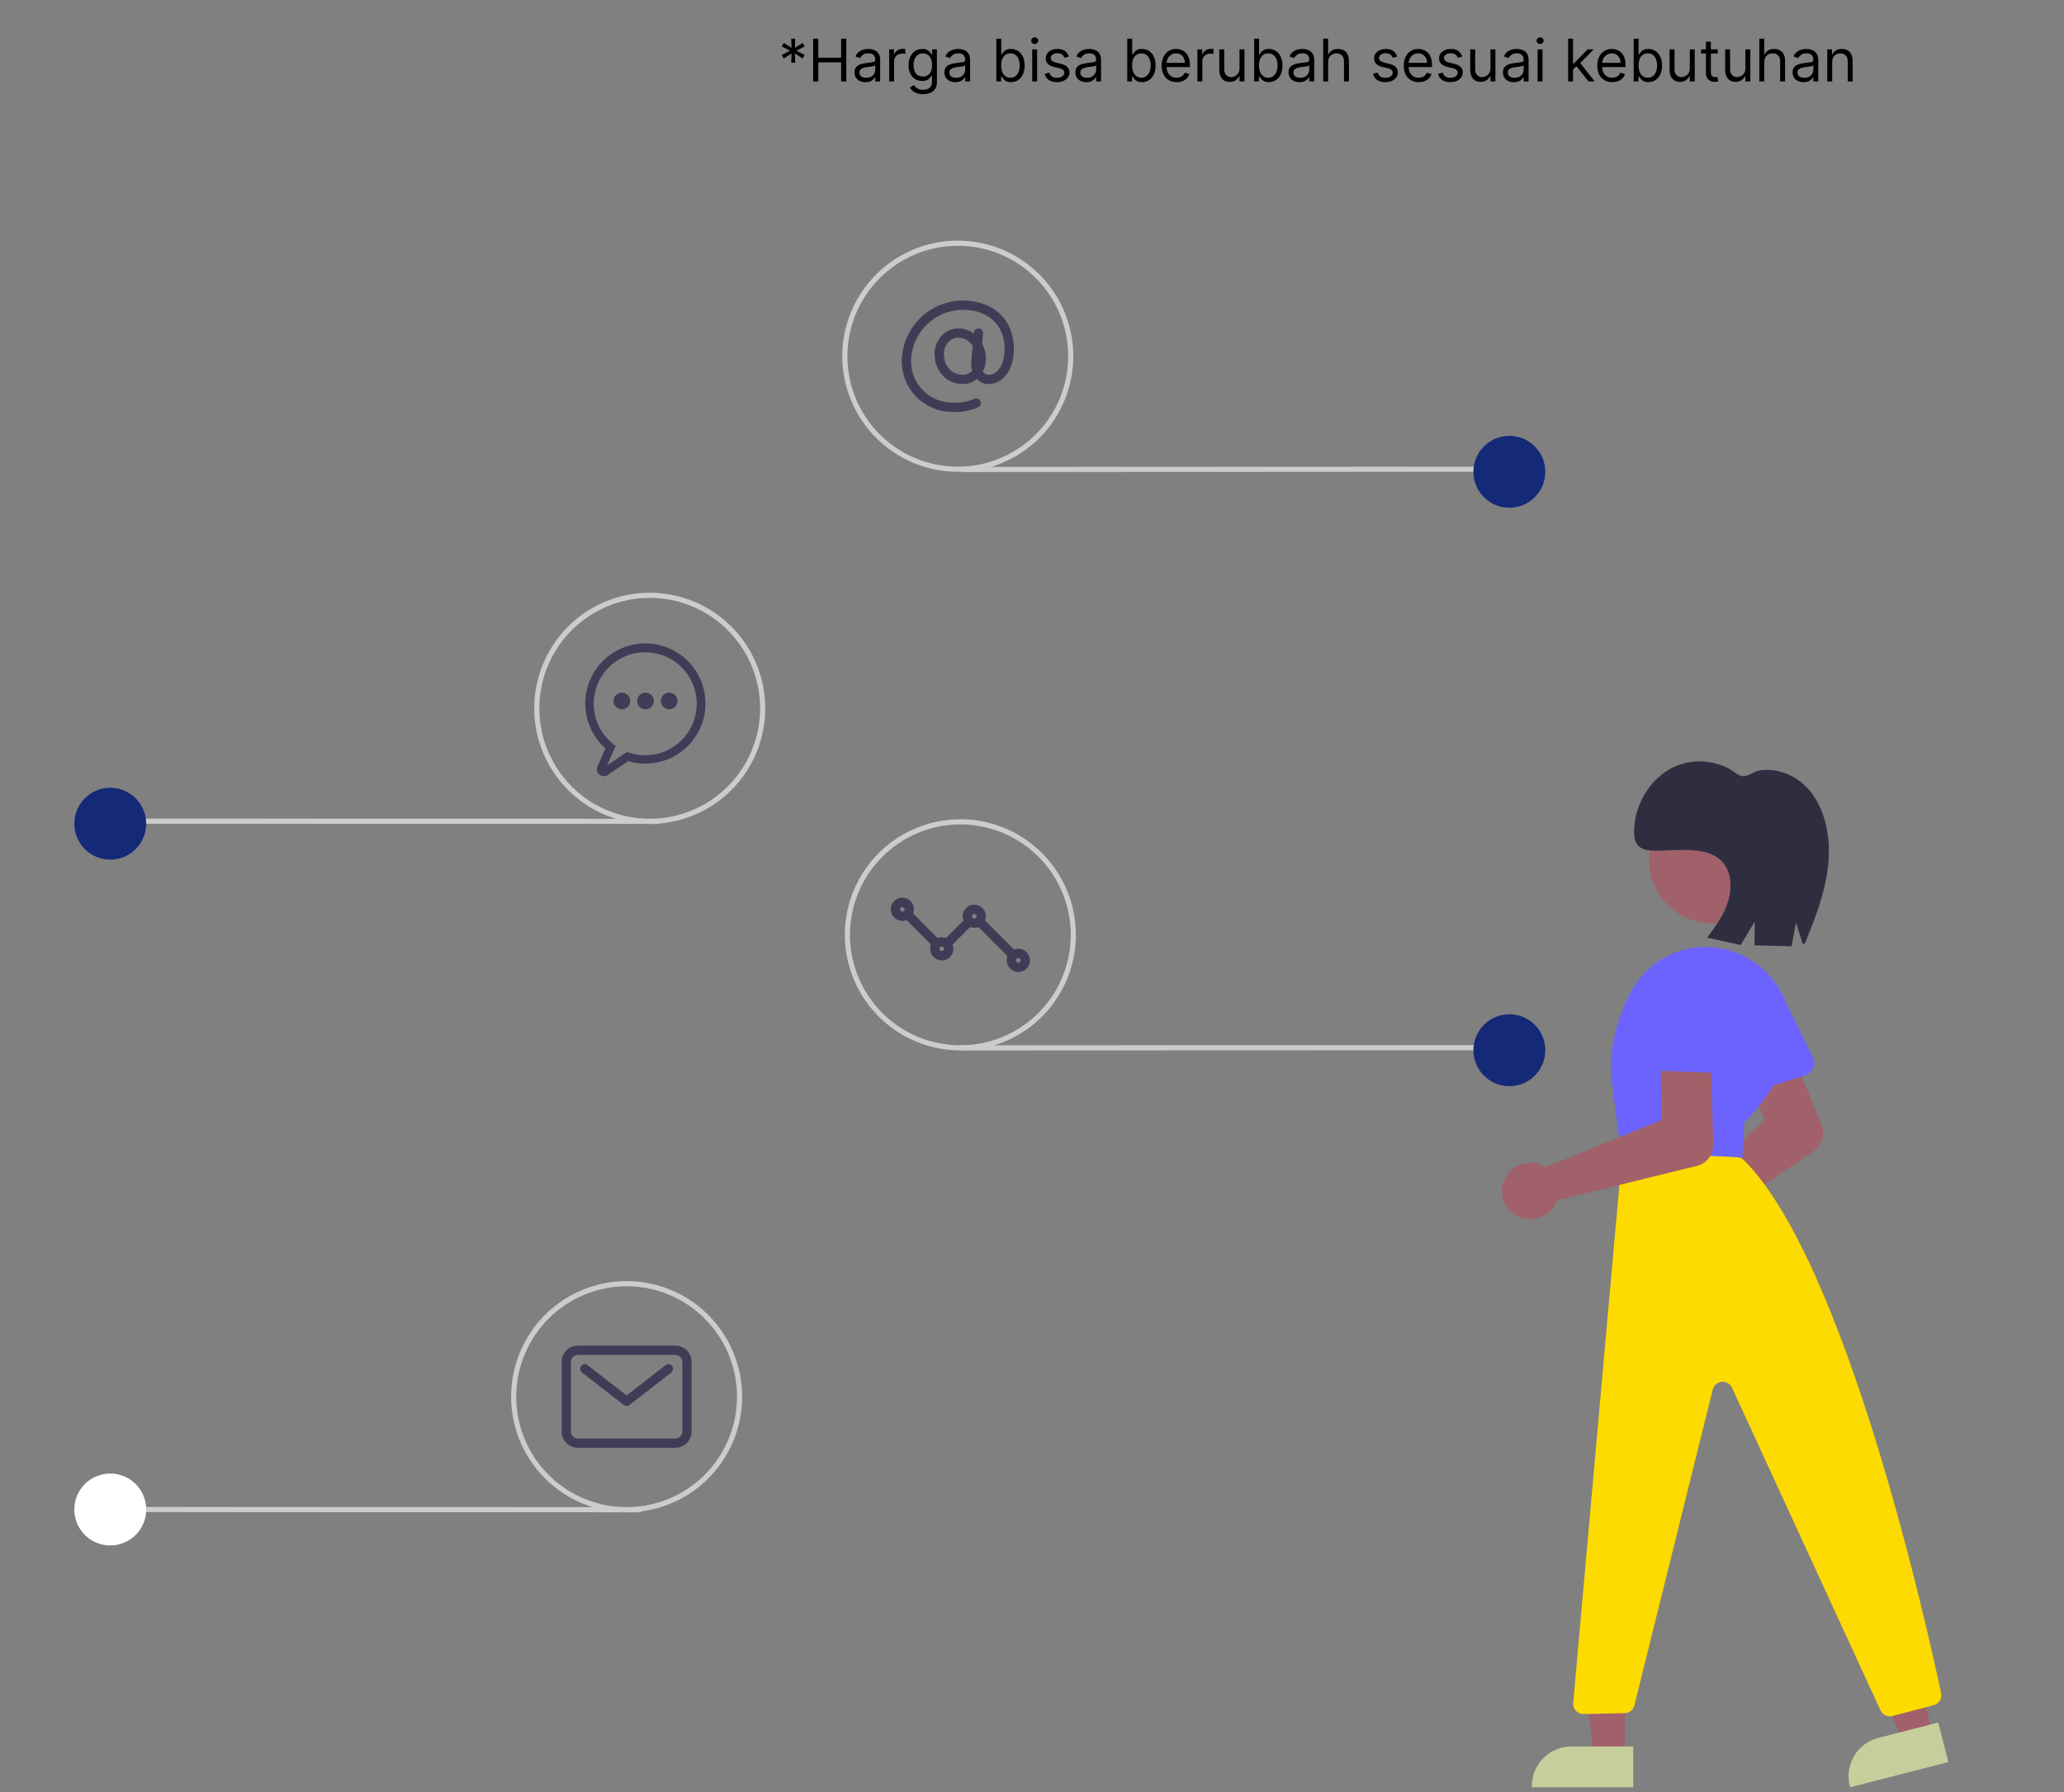 <svg width="456" height="396" viewBox="0 0 456 396" fill="none" xmlns="http://www.w3.org/2000/svg">
<rect x="0" y="0" width="456" height="396" fill="#808080" stroke="none"/>
<g id="marketing-card-vector">
<path id="Vector" d="M22.78 334.132L141.398 334.179C141.548 334.179 141.693 334.12 141.799 334.013C141.905 333.907 141.965 333.762 141.965 333.612C141.965 333.461 141.905 333.317 141.799 333.21C141.693 333.104 141.548 333.044 141.398 333.044L22.78 332.997C22.63 332.997 22.486 333.057 22.379 333.163C22.273 333.27 22.213 333.414 22.213 333.565C22.213 333.715 22.273 333.86 22.379 333.966C22.486 334.072 22.63 334.132 22.78 334.132Z" fill="#CCCCCC"/>
<path id="chat-dot" d="M24.359 341.511C19.974 341.511 16.419 337.953 16.419 333.565C16.419 329.176 19.974 325.618 24.359 325.618C28.744 325.618 32.299 329.176 32.299 333.565C32.299 337.953 28.744 341.511 24.359 341.511Z" fill="white"/>
<path id="Vector_2" d="M25.616 182.017L145.368 182.064C145.518 182.064 145.663 182.005 145.769 181.898C145.875 181.792 145.935 181.647 145.935 181.497C145.935 181.346 145.875 181.202 145.769 181.095C145.663 180.989 145.518 180.929 145.368 180.929L25.616 180.882C25.466 180.882 25.322 180.942 25.215 181.048C25.109 181.155 25.049 181.299 25.049 181.45C25.049 181.6 25.109 181.745 25.215 181.851C25.322 181.957 25.466 182.017 25.616 182.017Z" fill="#CCCCCC"/>
<g id="chat-blue-dot">
<path id="Vector_3" d="M24.359 189.964C19.974 189.964 16.419 186.406 16.419 182.017C16.419 177.629 19.974 174.071 24.359 174.071C28.744 174.071 32.299 177.629 32.299 182.017C32.299 186.406 28.744 189.964 24.359 189.964Z" fill="#152A77"/>
</g>
<path id="Vector_4" d="M332.206 104.257L212.455 104.304C212.304 104.304 212.16 104.244 212.054 104.138C211.947 104.031 211.887 103.887 211.887 103.736C211.887 103.586 211.947 103.442 212.054 103.335C212.16 103.229 212.304 103.169 212.455 103.169L332.206 103.122C332.357 103.122 332.501 103.182 332.607 103.288C332.714 103.395 332.774 103.539 332.774 103.689C332.774 103.84 332.714 103.984 332.607 104.091C332.501 104.197 332.357 104.257 332.206 104.257Z" fill="#CCCCCC"/>
<g id="ate-blue-dot">
<path id="Vector_5" d="M333.464 112.203C329.078 112.203 325.523 108.646 325.523 104.257C325.523 99.868 329.078 96.311 333.464 96.311C337.849 96.311 341.404 99.868 341.404 104.257C341.404 108.646 337.849 112.203 333.464 112.203Z" fill="#152A77"/>
</g>
<path id="Vector_6" d="M332.206 232.075L212.455 232.122C212.304 232.122 212.16 232.062 212.054 231.956C211.947 231.849 211.887 231.705 211.887 231.554C211.887 231.404 211.947 231.259 212.054 231.153C212.16 231.047 212.304 230.987 212.455 230.987L332.206 230.94C332.357 230.94 332.501 231 332.607 231.106C332.714 231.212 332.774 231.357 332.774 231.507C332.774 231.658 332.714 231.802 332.607 231.909C332.501 232.015 332.357 232.075 332.206 232.075Z" fill="#CCCCCC"/>
<g id="line-chart-blue-dot">
<path id="Vector_7" d="M333.464 240.021C329.078 240.021 325.523 236.463 325.523 232.075C325.523 227.686 329.078 224.128 333.464 224.128C337.849 224.128 341.404 227.686 341.404 232.075C341.404 236.463 337.849 240.021 333.464 240.021Z" fill="#152A77"/>
</g>
<g id="message-circle">
<path id="Vector_8" d="M127.672 319.926H149.206C150.158 319.925 151.07 319.546 151.743 318.873C152.415 318.199 152.794 317.286 152.795 316.334V300.941C152.794 299.989 152.415 299.076 151.743 298.403C151.07 297.729 150.158 297.351 149.206 297.35H127.672C126.721 297.351 125.809 297.729 125.136 298.403C124.463 299.076 124.084 299.989 124.083 300.941V316.334C124.084 317.286 124.463 318.199 125.136 318.873C125.809 319.546 126.721 319.925 127.672 319.926ZM149.206 299.402C149.614 299.402 150.005 299.565 150.293 299.853C150.582 300.142 150.744 300.533 150.744 300.941V316.334C150.744 316.742 150.582 317.134 150.293 317.422C150.005 317.711 149.614 317.873 149.206 317.874H127.672C127.264 317.873 126.874 317.711 126.585 317.422C126.297 317.134 126.135 316.742 126.134 316.334V300.941C126.135 300.533 126.297 300.142 126.585 299.853C126.874 299.565 127.264 299.402 127.672 299.402L149.206 299.402Z" fill="#3F3D56"/>
<path id="Vector_9" d="M138.439 310.69C138.667 310.69 138.889 310.614 139.069 310.474L148.297 303.291C148.404 303.208 148.493 303.105 148.559 302.988C148.626 302.871 148.669 302.742 148.685 302.608C148.702 302.474 148.692 302.338 148.657 302.208C148.621 302.079 148.56 301.957 148.477 301.851C148.395 301.744 148.292 301.655 148.175 301.589C148.058 301.522 147.929 301.479 147.795 301.462C147.662 301.446 147.526 301.455 147.396 301.491C147.266 301.527 147.145 301.588 147.038 301.671L138.439 308.364L129.84 301.671C129.734 301.588 129.612 301.527 129.482 301.491C129.352 301.455 129.217 301.446 129.083 301.462C128.95 301.479 128.821 301.522 128.704 301.589C128.586 301.655 128.484 301.744 128.401 301.851C128.318 301.957 128.257 302.079 128.222 302.208C128.186 302.338 128.176 302.474 128.193 302.608C128.21 302.742 128.252 302.871 128.319 302.988C128.386 303.105 128.475 303.208 128.581 303.291L137.81 310.474C137.99 310.614 138.211 310.69 138.439 310.69Z" fill="#3F3D56"/>
<path id="Vector_10" d="M138.439 334.179C143.487 334.179 148.422 332.681 152.619 329.875C156.816 327.068 160.087 323.079 162.019 318.412C163.951 313.745 164.456 308.609 163.471 303.655C162.486 298.7 160.056 294.149 156.486 290.577C152.917 287.005 148.369 284.572 143.418 283.587C138.467 282.601 133.336 283.107 128.672 285.04C124.009 286.973 120.023 290.247 117.218 294.447C114.414 298.648 112.917 303.586 112.917 308.638C112.924 315.409 115.616 321.902 120.401 326.69C125.185 331.478 131.673 334.172 138.439 334.179ZM138.439 284.231C143.263 284.231 147.978 285.663 151.988 288.344C155.999 291.026 159.125 294.838 160.971 299.298C162.817 303.757 163.3 308.665 162.359 313.399C161.418 318.134 159.095 322.482 155.684 325.896C152.273 329.309 147.928 331.633 143.197 332.575C138.466 333.517 133.563 333.034 129.106 331.186C124.65 329.339 120.841 326.211 118.161 322.197C115.481 318.184 114.051 313.465 114.051 308.638C114.058 302.167 116.63 295.963 121.202 291.388C125.774 286.812 131.973 284.238 138.439 284.231Z" fill="#CCCCCC"/>
</g>
<g id="line-chart-circle">
<path id="Vector_11" d="M223.45 211.711C223.653 211.711 223.851 211.651 224.02 211.538C224.188 211.425 224.32 211.265 224.397 211.078C224.475 210.89 224.495 210.684 224.456 210.485C224.416 210.286 224.319 210.103 224.175 209.959L217.51 203.289C217.317 203.099 217.057 202.993 216.786 202.994C216.516 202.995 216.256 203.103 216.065 203.294C215.874 203.486 215.766 203.745 215.765 204.016C215.764 204.287 215.87 204.547 216.06 204.74L222.725 211.41C222.82 211.506 222.933 211.582 223.058 211.633C223.182 211.685 223.315 211.711 223.45 211.711ZM206.531 209.146C206.734 209.146 206.932 209.085 207.1 208.973C207.269 208.86 207.4 208.7 207.478 208.512C207.556 208.325 207.576 208.118 207.536 207.919C207.497 207.72 207.399 207.537 207.256 207.394L201.616 201.75C201.423 201.56 201.163 201.453 200.892 201.454C200.622 201.455 200.363 201.563 200.171 201.755C199.98 201.946 199.872 202.206 199.871 202.477C199.87 202.748 199.976 203.008 200.166 203.201L205.806 208.845C205.901 208.94 206.014 209.016 206.138 209.068C206.263 209.119 206.396 209.146 206.531 209.146ZM209.607 209.146C209.742 209.146 209.875 209.119 209.999 209.068C210.124 209.016 210.237 208.94 210.332 208.845L214.434 204.74C214.53 204.645 214.607 204.532 214.659 204.407C214.711 204.282 214.739 204.148 214.739 204.013C214.74 203.878 214.713 203.744 214.662 203.618C214.61 203.493 214.534 203.38 214.439 203.284C214.343 203.188 214.23 203.112 214.104 203.061C213.979 203.009 213.845 202.983 213.71 202.983C213.575 202.984 213.441 203.011 213.316 203.063C213.192 203.116 213.079 203.193 212.984 203.289L208.882 207.394C208.738 207.537 208.641 207.72 208.601 207.919C208.562 208.118 208.582 208.325 208.66 208.512C208.737 208.7 208.869 208.86 209.037 208.973C209.206 209.085 209.404 209.146 209.607 209.146Z" fill="#3F3D56"/>
<path id="Vector_12" d="M199.353 203.502C199.86 203.502 200.355 203.351 200.777 203.069C201.199 202.787 201.527 202.387 201.721 201.918C201.915 201.449 201.966 200.933 201.867 200.436C201.768 199.938 201.524 199.481 201.165 199.122C200.807 198.763 200.35 198.519 199.853 198.42C199.356 198.321 198.84 198.372 198.372 198.566C197.903 198.76 197.503 199.089 197.221 199.511C196.94 199.933 196.789 200.429 196.789 200.936C196.79 201.616 197.06 202.268 197.541 202.749C198.022 203.23 198.673 203.501 199.353 203.502ZM199.353 200.423C199.454 200.423 199.553 200.453 199.638 200.509C199.722 200.566 199.788 200.646 199.826 200.74C199.865 200.833 199.875 200.937 199.856 201.036C199.836 201.136 199.787 201.227 199.715 201.299C199.644 201.371 199.552 201.42 199.453 201.439C199.353 201.459 199.25 201.449 199.157 201.41C199.063 201.371 198.983 201.306 198.926 201.221C198.87 201.137 198.84 201.038 198.84 200.936C198.84 200.8 198.894 200.67 198.99 200.573C199.087 200.477 199.217 200.423 199.353 200.423Z" fill="#3F3D56"/>
<path id="Vector_13" d="M208.069 212.224C208.576 212.224 209.072 212.074 209.493 211.792C209.915 211.51 210.243 211.109 210.437 210.641C210.631 210.172 210.682 209.656 210.583 209.158C210.484 208.661 210.24 208.203 209.882 207.845C209.523 207.486 209.066 207.242 208.569 207.143C208.072 207.044 207.556 207.094 207.088 207.289C206.619 207.483 206.219 207.812 205.937 208.233C205.656 208.655 205.505 209.151 205.505 209.659C205.506 210.339 205.776 210.991 206.257 211.472C206.738 211.953 207.389 212.223 208.069 212.224ZM208.069 209.146C208.17 209.146 208.269 209.176 208.354 209.232C208.438 209.289 208.504 209.369 208.543 209.462C208.581 209.556 208.591 209.659 208.572 209.759C208.552 209.858 208.503 209.95 208.431 210.022C208.36 210.093 208.268 210.142 208.169 210.162C208.069 210.182 207.966 210.172 207.873 210.133C207.779 210.094 207.699 210.028 207.643 209.944C207.586 209.859 207.556 209.76 207.556 209.659C207.556 209.523 207.61 209.392 207.706 209.296C207.803 209.2 207.933 209.146 208.069 209.146Z" fill="#3F3D56"/>
<path id="Vector_14" d="M215.247 205.041C215.754 205.041 216.249 204.89 216.671 204.609C217.093 204.327 217.421 203.926 217.615 203.457C217.809 202.988 217.86 202.473 217.761 201.975C217.662 201.477 217.418 201.02 217.059 200.661C216.701 200.303 216.244 200.058 215.747 199.959C215.25 199.86 214.734 199.911 214.266 200.105C213.797 200.299 213.397 200.628 213.115 201.05C212.834 201.472 212.683 201.968 212.683 202.475C212.684 203.156 212.954 203.808 213.435 204.289C213.915 204.77 214.567 205.04 215.247 205.041ZM215.247 201.962C215.348 201.962 215.447 201.992 215.532 202.049C215.616 202.105 215.682 202.185 215.72 202.279C215.759 202.373 215.769 202.476 215.75 202.575C215.73 202.675 215.681 202.766 215.609 202.838C215.538 202.91 215.446 202.959 215.347 202.979C215.247 202.998 215.144 202.988 215.051 202.949C214.957 202.911 214.877 202.845 214.82 202.76C214.764 202.676 214.734 202.577 214.734 202.475C214.734 202.339 214.788 202.209 214.884 202.113C214.98 202.017 215.111 201.962 215.247 201.962Z" fill="#3F3D56"/>
<path id="Vector_15" d="M224.988 214.79C225.495 214.79 225.991 214.639 226.412 214.357C226.834 214.075 227.163 213.675 227.357 213.206C227.551 212.737 227.601 212.221 227.502 211.724C227.404 211.226 227.159 210.769 226.801 210.41C226.442 210.051 225.986 209.807 225.488 209.708C224.991 209.609 224.476 209.66 224.007 209.854C223.539 210.048 223.138 210.377 222.857 210.799C222.575 211.221 222.425 211.717 222.425 212.224C222.425 212.904 222.696 213.556 223.176 214.037C223.657 214.518 224.309 214.789 224.988 214.79ZM224.988 211.711C225.09 211.711 225.189 211.741 225.273 211.798C225.357 211.854 225.423 211.934 225.462 212.028C225.501 212.122 225.511 212.225 225.491 212.324C225.471 212.424 225.422 212.515 225.351 212.587C225.279 212.659 225.188 212.708 225.088 212.727C224.989 212.747 224.886 212.737 224.792 212.698C224.698 212.659 224.618 212.594 224.562 212.509C224.506 212.425 224.475 212.326 224.475 212.224C224.476 212.088 224.53 211.958 224.626 211.862C224.722 211.765 224.852 211.711 224.988 211.711Z" fill="#3F3D56"/>
<path id="Vector_16" d="M212.171 232.122C217.218 232.122 222.153 230.624 226.35 227.817C230.547 225.011 233.818 221.022 235.75 216.354C237.682 211.687 238.187 206.552 237.203 201.597C236.218 196.642 233.787 192.091 230.218 188.519C226.648 184.947 222.101 182.515 217.15 181.529C212.199 180.544 207.067 181.049 202.404 182.983C197.74 184.916 193.754 188.19 190.949 192.39C188.145 196.59 186.648 201.528 186.648 206.58C186.656 213.352 189.347 219.844 194.132 224.632C198.917 229.421 205.404 232.114 212.171 232.122ZM212.171 182.174C216.994 182.174 221.709 183.605 225.72 186.287C229.73 188.969 232.856 192.78 234.702 197.24C236.548 201.7 237.031 206.607 236.09 211.342C235.149 216.076 232.826 220.425 229.415 223.838C226.005 227.251 221.659 229.576 216.928 230.518C212.198 231.459 207.294 230.976 202.838 229.129C198.381 227.281 194.572 224.153 191.893 220.14C189.213 216.126 187.782 211.407 187.782 206.58C187.79 200.109 190.362 193.906 194.934 189.33C199.506 184.755 205.705 182.181 212.171 182.174Z" fill="#CCCCCC"/>
</g>
<g id="ate-circle">
<path id="Vector_17" d="M210.6 91.029C209.014 91.055 207.44 90.743 205.984 90.114C204.527 89.485 203.221 88.553 202.151 87.38C201.082 86.207 200.274 84.82 199.781 83.31C199.289 81.801 199.122 80.204 199.293 78.626C199.629 75.312 201.169 72.238 203.619 69.984C206.07 67.731 209.261 66.456 212.588 66.401C216.28 66.401 219.318 67.588 221.373 69.834C223.322 71.963 224.234 74.961 223.942 78.275C223.666 81.414 222.335 83.049 221.267 83.868C220.796 84.252 220.251 84.537 219.666 84.705C219.082 84.873 218.469 84.92 217.865 84.844C216.177 84.544 214.31 83.01 214.604 79.671L215.148 73.497C215.173 73.227 215.304 72.978 215.512 72.804C215.72 72.631 215.989 72.546 216.259 72.57C216.529 72.594 216.778 72.724 216.953 72.931C217.127 73.139 217.213 73.407 217.19 73.677L216.647 79.851C216.501 81.511 217.09 82.622 218.223 82.823C218.876 82.874 219.522 82.664 220.02 82.239C220.761 81.671 221.688 80.49 221.899 78.095C222.143 75.322 221.438 72.944 219.86 71.22C218.204 69.41 215.69 68.453 212.588 68.453C209.773 68.507 207.075 69.589 205.003 71.496C202.93 73.402 201.626 76.002 201.336 78.805C201.19 80.1 201.322 81.411 201.723 82.651C202.125 83.89 202.786 85.03 203.663 85.993C204.541 86.956 205.613 87.721 206.81 88.236C208.006 88.75 209.298 89.003 210.6 88.977C212.206 89.064 213.811 88.773 215.284 88.127C215.535 88.023 215.816 88.023 216.067 88.126C216.318 88.229 216.518 88.427 216.623 88.677C216.728 88.928 216.73 89.209 216.628 89.461C216.526 89.712 216.328 89.913 216.078 90.019C214.354 90.771 212.48 91.116 210.6 91.029Z" fill="#3F3D56"/>
<path id="Vector_18" d="M211.603 104.257C216.651 104.257 221.586 102.759 225.783 99.953C229.98 97.146 233.251 93.157 235.183 88.49C237.115 83.823 237.62 78.687 236.635 73.732C235.651 68.778 233.22 64.227 229.65 60.655C226.081 57.083 221.533 54.65 216.583 53.664C211.632 52.679 206.5 53.185 201.836 55.118C197.173 57.051 193.187 60.325 190.382 64.525C187.578 68.725 186.081 73.664 186.081 78.715C186.089 85.487 188.78 91.979 193.565 96.767C198.35 101.556 204.837 104.249 211.603 104.257ZM211.603 54.309C216.427 54.309 221.142 55.74 225.153 58.422C229.163 61.104 232.289 64.916 234.135 69.375C235.981 73.835 236.464 78.742 235.523 83.477C234.582 88.211 232.259 92.56 228.848 95.973C225.438 99.387 221.092 101.711 216.361 102.653C211.63 103.595 206.727 103.111 202.27 101.264C197.814 99.417 194.005 96.288 191.325 92.275C188.646 88.261 187.215 83.542 187.215 78.715C187.223 72.245 189.794 66.041 194.366 61.465C198.939 56.89 205.137 54.316 211.603 54.309Z" fill="#CCCCCC"/>
<path id="Vector_19" d="M212.69 84.873C213.375 84.879 214.053 84.74 214.681 84.467C215.309 84.193 215.873 83.79 216.335 83.284C216.884 82.649 217.295 81.907 217.543 81.106C217.792 80.304 217.871 79.46 217.778 78.625C217.647 77.037 216.982 75.539 215.89 74.378C215.366 73.811 214.732 73.357 214.026 73.044C213.32 72.731 212.558 72.566 211.786 72.558C211.069 72.555 210.358 72.703 209.701 72.993C209.045 73.282 208.456 73.707 207.974 74.24C207.428 74.858 207.015 75.583 206.762 76.368C206.509 77.154 206.422 77.984 206.506 78.805C206.608 80.491 207.335 82.078 208.544 83.256C209.669 84.304 211.152 84.883 212.69 84.873ZM211.786 74.611C213.793 74.611 215.528 76.453 215.735 78.805C215.803 79.356 215.758 79.915 215.601 80.447C215.444 80.979 215.179 81.473 214.823 81.898C214.553 82.195 214.224 82.43 213.856 82.59C213.488 82.749 213.091 82.827 212.69 82.82C210.813 82.82 208.805 81.523 208.549 78.625C208.49 78.087 208.543 77.543 208.704 77.027C208.866 76.511 209.132 76.034 209.487 75.626C209.777 75.304 210.132 75.048 210.529 74.873C210.925 74.698 211.353 74.609 211.786 74.611Z" fill="#3F3D56"/>
</g>
<path id="marketing-person-right-hand" d="M371.775 277.314C372.472 276.782 373.05 276.109 373.471 275.338C373.891 274.567 374.145 273.717 374.215 272.841C374.23 272.637 374.235 272.433 374.229 272.228L400.641 254.427C401.505 253.839 402.157 252.986 402.498 251.997C402.839 251.008 402.851 249.935 402.533 248.939L389.91 217.553C389.367 216.202 388.311 215.121 386.973 214.548C385.636 213.974 384.125 213.955 382.773 214.493C381.421 215.031 380.337 216.084 379.759 217.42C379.181 218.757 379.155 220.268 379.688 221.623L389.88 247.557L369.314 266.251C369.042 266.189 368.767 266.146 368.489 266.123C366.901 265.997 365.325 266.483 364.083 267.483C362.842 268.483 362.03 269.92 361.813 271.5C361.597 273.079 361.993 274.682 362.919 275.979C363.846 277.276 365.234 278.17 366.797 278.476C367.199 278.553 367.606 278.592 368.015 278.593C369.375 278.593 370.697 278.144 371.775 277.314Z" fill="#A0616A"/>
<path id="Vector_20" d="M400.63 236.034C400.785 235.672 400.86 235.282 400.85 234.889C400.84 234.497 400.745 234.111 400.573 233.758L394.547 221.432C393.939 219.516 392.596 217.92 390.814 216.993C389.032 216.066 386.955 215.884 385.039 216.487C383.123 217.091 381.524 218.429 380.593 220.211C379.662 221.992 379.474 224.07 380.072 225.989L382.272 239.578C382.335 239.966 382.48 240.335 382.699 240.662C382.917 240.988 383.203 241.264 383.538 241.47C383.872 241.675 384.247 241.807 384.637 241.854C385.026 241.902 385.422 241.865 385.796 241.746L398.946 237.564C399.32 237.445 399.664 237.247 399.955 236.983C400.246 236.719 400.476 236.395 400.63 236.034Z" fill="#6C63FF"/>
<path id="Vector_21" d="M359.067 388.206H352.114L348.806 361.365L359.068 361.366L359.067 388.206Z" fill="#A0616A"/>
<path id="Vector_22" d="M360.841 385.934L347.147 385.933C346.001 385.933 344.866 386.159 343.807 386.598C342.748 387.037 341.786 387.68 340.976 388.491C340.166 389.302 339.523 390.265 339.084 391.324C338.646 392.384 338.42 393.519 338.42 394.666V394.95L360.84 394.951L360.841 385.934Z" fill="#C6CF9B"/>
<path id="Vector_23" d="M427.06 383.275L420.326 385.007L410.446 359.835L420.385 357.28L427.06 383.275Z" fill="#A0616A"/>
<path id="Vector_24" d="M428.213 380.633L414.951 384.044L414.95 384.044C413.84 384.329 412.797 384.831 411.881 385.519C410.965 386.208 410.193 387.071 409.61 388.058C409.027 389.046 408.644 390.138 408.482 391.274C408.321 392.409 408.385 393.565 408.67 394.676L408.741 394.951L430.456 389.366L428.213 380.633Z" fill="#C6CF9B"/>
<path id="marketing-person-torso" d="M385.336 248.118C388.65 244.705 391.464 240.838 393.693 236.633C394.879 234.328 395.57 231.8 395.72 229.212C395.871 226.624 395.478 224.033 394.567 221.606C393.637 219.124 392.198 216.865 390.343 214.974C388.488 213.083 386.258 211.602 383.796 210.626C379.479 208.872 374.662 208.8 370.294 210.422C365.926 212.045 362.324 215.245 360.195 219.393C356.71 226.219 355.344 232.894 356.135 239.231C357.648 251.347 358.534 257.609 358.768 257.843L358.846 257.921L384.759 259.074L385.336 248.118Z" fill="#6C63FF"/>
<path id="Vector_25" d="M383.797 255.721L360.607 254.566C360.021 254.537 359.447 254.735 359.005 255.121C358.563 255.506 358.287 256.047 358.234 256.632L347.567 376.298C347.539 376.616 347.578 376.937 347.681 377.239C347.785 377.54 347.951 377.817 348.169 378.05C348.387 378.284 348.651 378.468 348.945 378.592C349.239 378.716 349.556 378.777 349.875 378.77L358.935 378.577C359.433 378.566 359.914 378.392 360.303 378.081C360.692 377.769 360.968 377.338 361.088 376.854L378.396 307.061C378.509 306.605 378.761 306.195 379.118 305.888C379.474 305.581 379.917 305.392 380.385 305.348C380.853 305.304 381.323 305.406 381.73 305.641C382.138 305.876 382.462 306.231 382.659 306.659L415.458 377.948C415.68 378.432 416.066 378.823 416.548 379.051C417.029 379.279 417.575 379.33 418.091 379.195L427.208 376.815C427.773 376.668 428.259 376.31 428.566 375.814C428.873 375.318 428.977 374.722 428.856 374.151C425.856 359.979 407.887 278.821 385.263 256.357C384.869 255.971 384.347 255.745 383.797 255.721Z" fill="#FDDA00"/>
<path id="marketing-person-left-hand" d="M339.883 269.157C340.721 268.898 341.496 268.465 342.156 267.887C342.817 267.309 343.348 266.598 343.715 265.801C343.8 265.615 343.875 265.425 343.94 265.231L374.868 257.646C375.883 257.392 376.788 256.817 377.449 256.006C378.11 255.196 378.492 254.193 378.537 253.148L377.514 219.332C377.47 217.876 376.851 216.497 375.794 215.497C374.736 214.497 373.326 213.957 371.871 213.995C370.417 214.033 369.036 214.647 368.033 215.701C367.029 216.755 366.484 218.165 366.516 219.62L367.138 247.48L341.388 257.923C341.155 257.771 340.911 257.636 340.659 257.518C339.74 257.091 338.73 256.895 337.718 256.946C336.705 256.998 335.721 257.295 334.849 257.812C333.977 258.329 333.244 259.051 332.713 259.915C332.182 260.779 331.869 261.76 331.802 262.772C331.734 263.784 331.914 264.797 332.325 265.724C332.737 266.651 333.367 267.464 334.163 268.093C334.958 268.721 335.895 269.147 336.891 269.332C337.888 269.517 338.915 269.457 339.883 269.157Z" fill="#A0616A"/>
<path id="Vector_26" d="M380.813 236.182C381.08 235.894 381.281 235.551 381.404 235.178C381.526 234.805 381.567 234.41 381.523 234.019L379.99 220.383C380.061 218.374 379.334 216.419 377.967 214.947C376.6 213.474 374.705 212.604 372.698 212.527C370.691 212.45 368.735 213.173 367.26 214.537C365.784 215.901 364.91 217.795 364.827 219.803L362.332 233.341C362.261 233.728 362.274 234.125 362.37 234.506C362.466 234.887 362.643 235.242 362.889 235.549C363.135 235.855 363.444 236.105 363.795 236.281C364.146 236.457 364.53 236.555 364.923 236.569L378.712 237.056C379.104 237.07 379.495 237 379.858 236.849C380.22 236.698 380.546 236.47 380.813 236.182Z" fill="#6C63FF"/>
<g id="marketing-person-head">
<path id="Vector_27" d="M378.29 204.073C370.597 204.073 364.36 197.832 364.36 190.133C364.36 182.433 370.597 176.192 378.29 176.192C385.984 176.192 392.22 182.433 392.22 190.133C392.22 197.832 385.984 204.073 378.29 204.073Z" fill="#A0616A"/>
<path id="Vector_28" d="M398.251 208.538L396.795 203.83L395.8 209.114L387.625 208.897L387.663 203.688L384.556 208.828L377.148 207.19C378.731 205.08 380.332 202.937 381.344 200.449C382.356 197.961 382.725 195.044 381.779 192.526C379.441 186.301 370.577 188.043 365.728 187.99C364.314 187.975 362.717 187.873 361.791 186.715C361.093 185.844 360.979 184.597 361.014 183.445C361.196 177.511 364.756 171.85 369.789 169.491C372.253 168.355 374.999 167.983 377.675 168.421C379.072 168.642 380.427 169.07 381.698 169.689C382.83 170.243 384.02 171.562 385.24 171.526C386.265 171.496 387.621 170.428 388.737 170.245C390.08 170.038 391.451 170.086 392.777 170.386C395.441 170.981 397.843 172.419 399.626 174.488C403.415 178.894 404.541 185.386 403.88 191.363C403.22 197.34 400.986 202.961 398.776 208.485" fill="#2F2E41"/>
</g>
<g id="chat-circle">
<path id="Vector_29" d="M143.544 182.064C148.592 182.064 153.526 180.566 157.723 177.76C161.92 174.953 165.192 170.964 167.123 166.297C169.055 161.63 169.56 156.494 168.576 151.54C167.591 146.585 165.16 142.034 161.591 138.462C158.021 134.89 153.474 132.457 148.523 131.472C143.572 130.486 138.44 130.992 133.777 132.925C129.113 134.858 125.127 138.132 122.323 142.332C119.518 146.533 118.021 151.471 118.021 156.523C118.029 163.294 120.72 169.787 125.505 174.575C130.29 179.363 136.777 182.057 143.544 182.064ZM143.544 132.116C148.367 132.116 153.082 133.548 157.093 136.229C161.104 138.911 164.229 142.723 166.075 147.183C167.921 151.642 168.404 156.55 167.463 161.284C166.522 166.019 164.199 170.367 160.789 173.781C157.378 177.194 153.032 179.518 148.302 180.46C143.571 181.402 138.667 180.919 134.211 179.071C129.754 177.224 125.945 174.096 123.266 170.082C120.586 166.069 119.156 161.35 119.156 156.523C119.163 150.052 121.735 143.848 126.307 139.273C130.879 134.697 137.078 132.123 143.544 132.116Z" fill="#CCCCCC"/>
<path id="Vector_30" d="M133.391 171.528C133.135 171.527 132.883 171.461 132.658 171.338C132.433 171.215 132.242 171.038 132.103 170.822C131.964 170.606 131.881 170.359 131.861 170.104C131.841 169.848 131.886 169.591 131.99 169.357L133.765 165.394C131.319 163.221 129.762 160.22 129.391 156.968C129.02 153.716 129.862 150.441 131.755 147.772C133.648 145.103 136.459 143.227 139.648 142.504C142.838 141.781 146.183 142.262 149.04 143.854C151.898 145.447 154.067 148.039 155.132 151.134C156.198 154.229 156.084 157.608 154.813 160.624C153.542 163.64 151.203 166.08 148.245 167.477C145.287 168.873 141.918 169.128 138.784 168.192L134.255 171.26C134 171.434 133.699 171.527 133.391 171.528ZM142.549 144.132C140.189 144.13 137.888 144.864 135.964 146.23C134.04 147.596 132.588 149.527 131.809 151.756C131.031 153.985 130.965 156.401 131.62 158.669C132.275 160.937 133.619 162.946 135.466 164.415L136.025 164.861L134.116 169.125L138.497 166.156L138.93 166.302C140.493 166.827 142.152 167.006 143.791 166.827C145.43 166.647 147.01 166.113 148.422 165.261C149.834 164.409 151.045 163.26 151.969 161.894C152.893 160.527 153.51 158.976 153.776 157.348C154.041 155.719 153.95 154.052 153.508 152.463C153.066 150.873 152.284 149.398 151.216 148.141C150.148 146.884 148.82 145.874 147.323 145.182C145.827 144.49 144.197 144.131 142.549 144.132Z" fill="#3F3D56"/>
<path id="Vector_31" d="M142.613 156.747C141.594 156.747 140.768 155.92 140.768 154.901C140.768 153.881 141.594 153.055 142.613 153.055C143.632 153.055 144.457 153.881 144.457 154.901C144.457 155.92 143.632 156.747 142.613 156.747Z" fill="#3F3D56"/>
<path id="Vector_32" d="M147.839 156.747C146.821 156.747 145.995 155.92 145.995 154.901C145.995 153.881 146.821 153.055 147.839 153.055C148.858 153.055 149.684 153.881 149.684 154.901C149.684 155.92 148.858 156.747 147.839 156.747Z" fill="#3F3D56"/>
<path id="Vector_33" d="M137.386 156.747C136.367 156.747 135.541 155.92 135.541 154.901C135.541 153.881 136.367 153.055 137.386 153.055C138.405 153.055 139.231 153.881 139.231 154.901C139.231 155.92 138.405 156.747 137.386 156.747Z" fill="#3F3D56"/>
</g>
<path id="*Harga bisa berubah sesuai kebutuhan" d="M174.807 13.864L174.881 11.832L173.163 12.922L172.72 12.146L174.53 11.204L172.72 10.263L173.163 9.487L174.881 10.577L174.807 8.545H175.693L175.619 10.577L177.337 9.487L177.78 10.263L175.97 11.204L177.78 12.146L177.337 12.922L175.619 11.832L175.693 13.864H174.807ZM179.645 18V8.545H180.79V12.756H185.831V8.545H186.976V18H185.831V13.771H180.79V18H179.645ZM191.207 18.166C190.758 18.166 190.35 18.082 189.983 17.912C189.617 17.74 189.326 17.492 189.111 17.169C188.896 16.843 188.788 16.449 188.788 15.987C188.788 15.581 188.868 15.252 189.028 14.999C189.188 14.744 189.402 14.544 189.67 14.399C189.937 14.255 190.233 14.147 190.556 14.076C190.882 14.002 191.21 13.944 191.539 13.901C191.97 13.845 192.319 13.804 192.587 13.776C192.858 13.745 193.055 13.694 193.178 13.624C193.304 13.553 193.367 13.43 193.367 13.254V13.217C193.367 12.762 193.243 12.408 192.993 12.155C192.747 11.903 192.373 11.777 191.872 11.777C191.352 11.777 190.944 11.891 190.648 12.119C190.353 12.346 190.145 12.589 190.025 12.848L188.991 12.479C189.176 12.048 189.422 11.712 189.73 11.472C190.04 11.229 190.379 11.06 190.745 10.964C191.115 10.866 191.478 10.817 191.835 10.817C192.062 10.817 192.324 10.845 192.619 10.9C192.918 10.952 193.206 11.061 193.483 11.228C193.763 11.394 193.995 11.645 194.18 11.98C194.365 12.316 194.457 12.765 194.457 13.328V18H193.367V17.04H193.312C193.238 17.194 193.115 17.358 192.943 17.534C192.77 17.709 192.541 17.858 192.255 17.982C191.969 18.105 191.619 18.166 191.207 18.166ZM191.373 17.188C191.804 17.188 192.167 17.103 192.463 16.934C192.761 16.764 192.986 16.546 193.137 16.278C193.29 16.01 193.367 15.729 193.367 15.433V14.436C193.321 14.492 193.22 14.542 193.063 14.588C192.909 14.632 192.73 14.67 192.527 14.704C192.327 14.735 192.132 14.762 191.941 14.787C191.753 14.809 191.601 14.827 191.484 14.842C191.201 14.879 190.936 14.939 190.69 15.022C190.447 15.102 190.25 15.224 190.099 15.387C189.951 15.547 189.877 15.766 189.877 16.043C189.877 16.421 190.017 16.707 190.297 16.901C190.581 17.092 190.939 17.188 191.373 17.188ZM196.445 18V10.909H197.498V11.98H197.572C197.701 11.629 197.935 11.345 198.274 11.126C198.612 10.908 198.994 10.798 199.418 10.798C199.498 10.798 199.598 10.8 199.718 10.803C199.839 10.806 199.929 10.811 199.991 10.817V11.925C199.954 11.915 199.869 11.902 199.737 11.883C199.608 11.862 199.471 11.851 199.326 11.851C198.981 11.851 198.674 11.923 198.403 12.068C198.135 12.209 197.923 12.406 197.766 12.659C197.612 12.908 197.535 13.193 197.535 13.513V18H196.445ZM203.929 20.807C203.402 20.807 202.95 20.739 202.571 20.604C202.193 20.471 201.877 20.296 201.625 20.077C201.376 19.862 201.177 19.631 201.03 19.385L201.897 18.776C201.996 18.905 202.121 19.053 202.271 19.219C202.422 19.388 202.628 19.534 202.89 19.657C203.155 19.784 203.501 19.847 203.929 19.847C204.501 19.847 204.974 19.708 205.346 19.431C205.718 19.154 205.905 18.72 205.905 18.129V16.689H205.812C205.732 16.818 205.618 16.978 205.471 17.169C205.326 17.357 205.117 17.524 204.843 17.672C204.572 17.817 204.206 17.889 203.744 17.889C203.172 17.889 202.658 17.754 202.202 17.483C201.75 17.212 201.391 16.818 201.127 16.301C200.865 15.784 200.734 15.156 200.734 14.418C200.734 13.691 200.862 13.059 201.117 12.52C201.373 11.979 201.728 11.56 202.184 11.265C202.639 10.966 203.165 10.817 203.763 10.817C204.224 10.817 204.59 10.894 204.861 11.048C205.135 11.198 205.344 11.371 205.489 11.565C205.637 11.755 205.751 11.912 205.831 12.036H205.941V10.909H206.994V18.203C206.994 18.812 206.856 19.308 206.579 19.69C206.305 20.074 205.935 20.356 205.471 20.534C205.009 20.716 204.495 20.807 203.929 20.807ZM203.892 16.91C204.329 16.91 204.698 16.811 205 16.61C205.301 16.41 205.531 16.123 205.688 15.747C205.845 15.372 205.923 14.922 205.923 14.399C205.923 13.888 205.846 13.437 205.692 13.046C205.538 12.656 205.311 12.349 205.009 12.128C204.707 11.906 204.335 11.796 203.892 11.796C203.43 11.796 203.045 11.912 202.738 12.146C202.433 12.38 202.204 12.694 202.05 13.088C201.899 13.482 201.824 13.919 201.824 14.399C201.824 14.892 201.901 15.327 202.054 15.706C202.211 16.081 202.442 16.377 202.747 16.592C203.055 16.804 203.436 16.91 203.892 16.91ZM211.075 18.166C210.626 18.166 210.218 18.082 209.852 17.912C209.485 17.74 209.195 17.492 208.979 17.169C208.764 16.843 208.656 16.449 208.656 15.987C208.656 15.581 208.736 15.252 208.896 14.999C209.056 14.744 209.27 14.544 209.538 14.399C209.805 14.255 210.101 14.147 210.424 14.076C210.75 14.002 211.078 13.944 211.407 13.901C211.838 13.845 212.188 13.804 212.455 13.776C212.726 13.745 212.923 13.694 213.046 13.624C213.172 13.553 213.236 13.43 213.236 13.254V13.217C213.236 12.762 213.111 12.408 212.862 12.155C212.615 11.903 212.241 11.777 211.74 11.777C211.22 11.777 210.812 11.891 210.516 12.119C210.221 12.346 210.013 12.589 209.893 12.848L208.859 12.479C209.044 12.048 209.29 11.712 209.598 11.472C209.909 11.229 210.247 11.06 210.613 10.964C210.983 10.866 211.346 10.817 211.703 10.817C211.931 10.817 212.192 10.845 212.488 10.9C212.786 10.952 213.074 11.061 213.351 11.228C213.631 11.394 213.863 11.645 214.048 11.98C214.233 12.316 214.325 12.765 214.325 13.328V18H213.236V17.04H213.18C213.106 17.194 212.983 17.358 212.811 17.534C212.638 17.709 212.409 17.858 212.123 17.982C211.837 18.105 211.487 18.166 211.075 18.166ZM211.241 17.188C211.672 17.188 212.035 17.103 212.331 16.934C212.629 16.764 212.854 16.546 213.005 16.278C213.159 16.01 213.236 15.729 213.236 15.433V14.436C213.189 14.492 213.088 14.542 212.931 14.588C212.777 14.632 212.598 14.67 212.395 14.704C212.195 14.735 212 14.762 211.809 14.787C211.621 14.809 211.469 14.827 211.352 14.842C211.069 14.879 210.804 14.939 210.558 15.022C210.315 15.102 210.118 15.224 209.967 15.387C209.819 15.547 209.745 15.766 209.745 16.043C209.745 16.421 209.886 16.707 210.166 16.901C210.449 17.092 210.807 17.188 211.241 17.188ZM220.118 18V8.545H221.207V12.036H221.299C221.379 11.912 221.49 11.755 221.632 11.565C221.776 11.371 221.983 11.198 222.25 11.048C222.521 10.894 222.887 10.817 223.349 10.817C223.946 10.817 224.472 10.966 224.928 11.265C225.383 11.563 225.739 11.986 225.994 12.534C226.25 13.082 226.377 13.728 226.377 14.473C226.377 15.224 226.25 15.875 225.994 16.426C225.739 16.974 225.385 17.398 224.933 17.7C224.48 17.998 223.958 18.148 223.368 18.148C222.912 18.148 222.547 18.072 222.273 17.922C222 17.768 221.789 17.594 221.641 17.4C221.493 17.203 221.379 17.04 221.299 16.91H221.17V18H220.118ZM221.189 14.454C221.189 14.99 221.267 15.463 221.424 15.872C221.581 16.278 221.81 16.597 222.112 16.827C222.413 17.055 222.783 17.169 223.22 17.169C223.675 17.169 224.055 17.049 224.36 16.809C224.668 16.566 224.899 16.24 225.053 15.83C225.21 15.418 225.288 14.959 225.288 14.454C225.288 13.956 225.211 13.507 225.057 13.107C224.906 12.703 224.677 12.385 224.369 12.151C224.065 11.914 223.681 11.796 223.22 11.796C222.777 11.796 222.404 11.908 222.103 12.133C221.801 12.354 221.573 12.665 221.419 13.065C221.266 13.462 221.189 13.925 221.189 14.454ZM228.044 18V10.909H229.134V18H228.044ZM228.598 9.727C228.386 9.727 228.203 9.655 228.049 9.51C227.898 9.366 227.822 9.192 227.822 8.989C227.822 8.786 227.898 8.612 228.049 8.467C228.203 8.322 228.386 8.25 228.598 8.25C228.81 8.25 228.992 8.322 229.143 8.467C229.297 8.612 229.374 8.786 229.374 8.989C229.374 9.192 229.297 9.366 229.143 9.51C228.992 9.655 228.81 9.727 228.598 9.727ZM236.152 12.497L235.173 12.774C235.111 12.611 235.021 12.453 234.901 12.299C234.784 12.142 234.624 12.012 234.421 11.911C234.217 11.809 233.957 11.758 233.64 11.758C233.206 11.758 232.845 11.858 232.555 12.059C232.269 12.256 232.126 12.506 232.126 12.811C232.126 13.082 232.225 13.296 232.422 13.453C232.619 13.61 232.926 13.741 233.345 13.845L234.397 14.104C235.031 14.258 235.504 14.493 235.815 14.81C236.126 15.124 236.281 15.529 236.281 16.024C236.281 16.43 236.164 16.794 235.93 17.114C235.699 17.434 235.376 17.686 234.961 17.871C234.545 18.055 234.062 18.148 233.511 18.148C232.788 18.148 232.189 17.991 231.715 17.677C231.241 17.363 230.941 16.904 230.815 16.301L231.849 16.043C231.948 16.424 232.134 16.71 232.408 16.901C232.685 17.092 233.046 17.188 233.493 17.188C234 17.188 234.404 17.08 234.702 16.864C235.004 16.646 235.155 16.384 235.155 16.079C235.155 15.833 235.068 15.627 234.896 15.461C234.724 15.292 234.459 15.165 234.102 15.082L232.92 14.805C232.271 14.652 231.794 14.413 231.489 14.09C231.187 13.764 231.037 13.356 231.037 12.867C231.037 12.466 231.149 12.113 231.374 11.805C231.601 11.497 231.911 11.255 232.302 11.08C232.696 10.905 233.142 10.817 233.64 10.817C234.342 10.817 234.893 10.971 235.293 11.278C235.696 11.586 235.982 11.992 236.152 12.497ZM240.008 18.166C239.558 18.166 239.151 18.082 238.784 17.912C238.418 17.74 238.127 17.492 237.912 17.169C237.696 16.843 237.589 16.449 237.589 15.987C237.589 15.581 237.669 15.252 237.829 14.999C237.989 14.744 238.203 14.544 238.47 14.399C238.738 14.255 239.034 14.147 239.357 14.076C239.683 14.002 240.011 13.944 240.34 13.901C240.771 13.845 241.12 13.804 241.388 13.776C241.659 13.745 241.856 13.694 241.979 13.624C242.105 13.553 242.168 13.43 242.168 13.254V13.217C242.168 12.762 242.044 12.408 241.794 12.155C241.548 11.903 241.174 11.777 240.672 11.777C240.152 11.777 239.744 11.891 239.449 12.119C239.154 12.346 238.946 12.589 238.826 12.848L237.792 12.479C237.976 12.048 238.223 11.712 238.53 11.472C238.841 11.229 239.18 11.06 239.546 10.964C239.915 10.866 240.278 10.817 240.635 10.817C240.863 10.817 241.125 10.845 241.42 10.9C241.719 10.952 242.007 11.061 242.284 11.228C242.564 11.394 242.796 11.645 242.981 11.98C243.165 12.316 243.258 12.765 243.258 13.328V18H242.168V17.04H242.113C242.039 17.194 241.916 17.358 241.743 17.534C241.571 17.709 241.342 17.858 241.056 17.982C240.769 18.105 240.42 18.166 240.008 18.166ZM240.174 17.188C240.605 17.188 240.968 17.103 241.263 16.934C241.562 16.764 241.787 16.546 241.937 16.278C242.091 16.01 242.168 15.729 242.168 15.433V14.436C242.122 14.492 242.02 14.542 241.863 14.588C241.71 14.632 241.531 14.67 241.328 14.704C241.128 14.735 240.932 14.762 240.742 14.787C240.554 14.809 240.402 14.827 240.285 14.842C240.001 14.879 239.737 14.939 239.491 15.022C239.247 15.102 239.05 15.224 238.9 15.387C238.752 15.547 238.678 15.766 238.678 16.043C238.678 16.421 238.818 16.707 239.098 16.901C239.381 17.092 239.74 17.188 240.174 17.188ZM249.05 18V8.545H250.14V12.036H250.232C250.312 11.912 250.423 11.755 250.564 11.565C250.709 11.371 250.915 11.198 251.183 11.048C251.454 10.894 251.82 10.817 252.282 10.817C252.879 10.817 253.405 10.966 253.861 11.265C254.316 11.563 254.671 11.986 254.927 12.534C255.182 13.082 255.31 13.728 255.31 14.473C255.31 15.224 255.182 15.875 254.927 16.426C254.671 16.974 254.318 17.398 253.865 17.7C253.413 17.998 252.891 18.148 252.3 18.148C251.845 18.148 251.48 18.072 251.206 17.922C250.932 17.768 250.721 17.594 250.574 17.4C250.426 17.203 250.312 17.04 250.232 16.91H250.103V18H249.05ZM250.121 14.454C250.121 14.99 250.2 15.463 250.357 15.872C250.514 16.278 250.743 16.597 251.044 16.827C251.346 17.055 251.715 17.169 252.152 17.169C252.608 17.169 252.988 17.049 253.293 16.809C253.6 16.566 253.831 16.24 253.985 15.83C254.142 15.418 254.221 14.959 254.221 14.454C254.221 13.956 254.144 13.507 253.99 13.107C253.839 12.703 253.61 12.385 253.302 12.151C252.997 11.914 252.614 11.796 252.152 11.796C251.709 11.796 251.337 11.908 251.035 12.133C250.734 12.354 250.506 12.665 250.352 13.065C250.198 13.462 250.121 13.925 250.121 14.454ZM259.95 18.148C259.266 18.148 258.677 17.997 258.182 17.695C257.689 17.391 257.309 16.966 257.041 16.421C256.777 15.873 256.644 15.236 256.644 14.51C256.644 13.784 256.777 13.143 257.041 12.589C257.309 12.032 257.681 11.598 258.158 11.288C258.639 10.974 259.199 10.817 259.839 10.817C260.208 10.817 260.573 10.878 260.933 11.001C261.293 11.124 261.621 11.325 261.916 11.602C262.212 11.876 262.447 12.239 262.623 12.691C262.798 13.143 262.886 13.7 262.886 14.362V14.824H257.42V13.882H261.778C261.778 13.482 261.698 13.125 261.538 12.811C261.381 12.497 261.156 12.249 260.864 12.068C260.574 11.886 260.233 11.796 259.839 11.796C259.405 11.796 259.029 11.903 258.712 12.119C258.399 12.331 258.157 12.608 257.988 12.95C257.818 13.291 257.734 13.657 257.734 14.048V14.676C257.734 15.212 257.826 15.666 258.011 16.038C258.198 16.407 258.459 16.689 258.791 16.883C259.123 17.074 259.51 17.169 259.95 17.169C260.236 17.169 260.494 17.129 260.725 17.049C260.959 16.966 261.161 16.843 261.33 16.68C261.499 16.514 261.63 16.307 261.722 16.061L262.775 16.357C262.664 16.713 262.478 17.027 262.216 17.298C261.955 17.566 261.632 17.775 261.247 17.926C260.862 18.074 260.43 18.148 259.95 18.148ZM264.543 18V10.909H265.596V11.98H265.669C265.799 11.629 266.033 11.345 266.371 11.126C266.71 10.908 267.091 10.798 267.516 10.798C267.596 10.798 267.696 10.8 267.816 10.803C267.936 10.806 268.027 10.811 268.089 10.817V11.925C268.052 11.915 267.967 11.902 267.835 11.883C267.705 11.862 267.568 11.851 267.424 11.851C267.079 11.851 266.771 11.923 266.5 12.068C266.233 12.209 266.02 12.406 265.863 12.659C265.709 12.908 265.633 13.193 265.633 13.513V18H264.543ZM273.849 15.101V10.909H274.938V18H273.849V16.8H273.775C273.609 17.16 273.35 17.466 272.999 17.718C272.648 17.968 272.205 18.092 271.67 18.092C271.227 18.092 270.833 17.995 270.488 17.802C270.143 17.605 269.872 17.309 269.675 16.915C269.478 16.518 269.38 16.018 269.38 15.415V10.909H270.469V15.341C270.469 15.858 270.614 16.27 270.903 16.578C271.196 16.886 271.568 17.04 272.021 17.04C272.291 17.04 272.567 16.971 272.847 16.832C273.13 16.694 273.367 16.481 273.558 16.195C273.752 15.909 273.849 15.544 273.849 15.101ZM277.081 18V8.545H278.171V12.036H278.263C278.343 11.912 278.454 11.755 278.596 11.565C278.74 11.371 278.946 11.198 279.214 11.048C279.485 10.894 279.851 10.817 280.313 10.817C280.91 10.817 281.436 10.966 281.892 11.265C282.347 11.563 282.703 11.986 282.958 12.534C283.214 13.082 283.341 13.728 283.341 14.473C283.341 15.224 283.214 15.875 282.958 16.426C282.703 16.974 282.349 17.398 281.896 17.7C281.444 17.998 280.922 18.148 280.331 18.148C279.876 18.148 279.511 18.072 279.237 17.922C278.963 17.768 278.753 17.594 278.605 17.4C278.457 17.203 278.343 17.04 278.263 16.91H278.134V18H277.081ZM278.152 14.454C278.152 14.99 278.231 15.463 278.388 15.872C278.545 16.278 278.774 16.597 279.076 16.827C279.377 17.055 279.747 17.169 280.184 17.169C280.639 17.169 281.019 17.049 281.324 16.809C281.632 16.566 281.863 16.24 282.016 15.83C282.173 15.418 282.252 14.959 282.252 14.454C282.252 13.956 282.175 13.507 282.021 13.107C281.87 12.703 281.641 12.385 281.333 12.151C281.028 11.914 280.645 11.796 280.184 11.796C279.741 11.796 279.368 11.908 279.066 12.133C278.765 12.354 278.537 12.665 278.383 13.065C278.229 13.462 278.152 13.925 278.152 14.454ZM287.095 18.166C286.645 18.166 286.237 18.082 285.871 17.912C285.505 17.74 285.214 17.492 284.999 17.169C284.783 16.843 284.676 16.449 284.676 15.987C284.676 15.581 284.756 15.252 284.916 14.999C285.076 14.744 285.29 14.544 285.557 14.399C285.825 14.255 286.12 14.147 286.444 14.076C286.77 14.002 287.098 13.944 287.427 13.901C287.858 13.845 288.207 13.804 288.475 13.776C288.746 13.745 288.943 13.694 289.066 13.624C289.192 13.553 289.255 13.43 289.255 13.254V13.217C289.255 12.762 289.13 12.408 288.881 12.155C288.635 11.903 288.261 11.777 287.759 11.777C287.239 11.777 286.831 11.891 286.536 12.119C286.241 12.346 286.033 12.589 285.913 12.848L284.879 12.479C285.063 12.048 285.31 11.712 285.617 11.472C285.928 11.229 286.267 11.06 286.633 10.964C287.002 10.866 287.365 10.817 287.722 10.817C287.95 10.817 288.212 10.845 288.507 10.9C288.806 10.952 289.093 11.061 289.37 11.228C289.651 11.394 289.883 11.645 290.068 11.98C290.252 12.316 290.345 12.765 290.345 13.328V18H289.255V17.04H289.2C289.126 17.194 289.003 17.358 288.83 17.534C288.658 17.709 288.429 17.858 288.142 17.982C287.856 18.105 287.507 18.166 287.095 18.166ZM287.261 17.188C287.692 17.188 288.055 17.103 288.35 16.934C288.649 16.764 288.873 16.546 289.024 16.278C289.178 16.01 289.255 15.729 289.255 15.433V14.436C289.209 14.492 289.107 14.542 288.95 14.588C288.796 14.632 288.618 14.67 288.415 14.704C288.215 14.735 288.019 14.762 287.829 14.787C287.641 14.809 287.488 14.827 287.372 14.842C287.088 14.879 286.824 14.939 286.578 15.022C286.334 15.102 286.137 15.224 285.987 15.387C285.839 15.547 285.765 15.766 285.765 16.043C285.765 16.421 285.905 16.707 286.185 16.901C286.468 17.092 286.827 17.188 287.261 17.188ZM293.423 13.734V18H292.333V8.545H293.423V12.017H293.515C293.681 11.651 293.93 11.36 294.263 11.145C294.598 10.926 295.045 10.817 295.602 10.817C296.085 10.817 296.508 10.914 296.871 11.108C297.234 11.298 297.516 11.592 297.716 11.989C297.919 12.383 298.021 12.885 298.021 13.494V18H296.931V13.568C296.931 13.005 296.785 12.569 296.493 12.262C296.203 11.951 295.802 11.796 295.288 11.796C294.931 11.796 294.611 11.871 294.327 12.022C294.047 12.172 293.826 12.393 293.663 12.682C293.503 12.971 293.423 13.322 293.423 13.734ZM308.693 12.497L307.714 12.774C307.652 12.611 307.562 12.453 307.442 12.299C307.325 12.142 307.165 12.012 306.962 11.911C306.758 11.809 306.498 11.758 306.181 11.758C305.747 11.758 305.386 11.858 305.097 12.059C304.81 12.256 304.667 12.506 304.667 12.811C304.667 13.082 304.766 13.296 304.963 13.453C305.16 13.61 305.467 13.741 305.886 13.845L306.938 14.104C307.572 14.258 308.045 14.493 308.356 14.81C308.667 15.124 308.822 15.529 308.822 16.024C308.822 16.43 308.705 16.794 308.471 17.114C308.24 17.434 307.917 17.686 307.502 17.871C307.086 18.055 306.603 18.148 306.052 18.148C305.329 18.148 304.73 17.991 304.256 17.677C303.782 17.363 303.482 16.904 303.356 16.301L304.39 16.043C304.489 16.424 304.675 16.71 304.949 16.901C305.226 17.092 305.587 17.188 306.034 17.188C306.541 17.188 306.945 17.08 307.243 16.864C307.545 16.646 307.696 16.384 307.696 16.079C307.696 15.833 307.609 15.627 307.437 15.461C307.265 15.292 307 15.165 306.643 15.082L305.461 14.805C304.812 14.652 304.335 14.413 304.03 14.09C303.728 13.764 303.578 13.356 303.578 12.867C303.578 12.466 303.69 12.113 303.915 11.805C304.142 11.497 304.452 11.255 304.843 11.08C305.237 10.905 305.683 10.817 306.181 10.817C306.883 10.817 307.434 10.971 307.834 11.278C308.237 11.586 308.523 11.992 308.693 12.497ZM313.435 18.148C312.752 18.148 312.162 17.997 311.667 17.695C311.174 17.391 310.794 16.966 310.527 16.421C310.262 15.873 310.13 15.236 310.13 14.51C310.13 13.784 310.262 13.143 310.527 12.589C310.794 12.032 311.167 11.598 311.644 11.288C312.124 10.974 312.684 10.817 313.324 10.817C313.694 10.817 314.058 10.878 314.418 11.001C314.778 11.124 315.106 11.325 315.402 11.602C315.697 11.876 315.933 12.239 316.108 12.691C316.283 13.143 316.371 13.7 316.371 14.362V14.824H310.905V13.882H315.263C315.263 13.482 315.183 13.125 315.023 12.811C314.866 12.497 314.641 12.249 314.349 12.068C314.06 11.886 313.718 11.796 313.324 11.796C312.89 11.796 312.515 11.903 312.198 12.119C311.884 12.331 311.642 12.608 311.473 12.95C311.304 13.291 311.219 13.657 311.219 14.048V14.676C311.219 15.212 311.311 15.666 311.496 16.038C311.684 16.407 311.944 16.689 312.276 16.883C312.609 17.074 312.995 17.169 313.435 17.169C313.721 17.169 313.98 17.129 314.211 17.049C314.444 16.966 314.646 16.843 314.815 16.68C314.985 16.514 315.115 16.307 315.208 16.061L316.26 16.357C316.15 16.713 315.963 17.027 315.702 17.298C315.44 17.566 315.117 17.775 314.732 17.926C314.348 18.074 313.915 18.148 313.435 18.148ZM323.051 12.497L322.072 12.774C322.011 12.611 321.92 12.453 321.8 12.299C321.683 12.142 321.523 12.012 321.32 11.911C321.117 11.809 320.857 11.758 320.54 11.758C320.106 11.758 319.744 11.858 319.455 12.059C319.169 12.256 319.026 12.506 319.026 12.811C319.026 13.082 319.124 13.296 319.321 13.453C319.518 13.61 319.826 13.741 320.244 13.845L321.297 14.104C321.931 14.258 322.403 14.493 322.714 14.81C323.025 15.124 323.18 15.529 323.18 16.024C323.18 16.43 323.063 16.794 322.83 17.114C322.599 17.434 322.276 17.686 321.86 17.871C321.445 18.055 320.961 18.148 320.411 18.148C319.687 18.148 319.089 17.991 318.615 17.677C318.141 17.363 317.841 16.904 317.714 16.301L318.749 16.043C318.847 16.424 319.033 16.71 319.307 16.901C319.584 17.092 319.946 17.188 320.392 17.188C320.9 17.188 321.303 17.08 321.602 16.864C321.903 16.646 322.054 16.384 322.054 16.079C322.054 15.833 321.968 15.627 321.795 15.461C321.623 15.292 321.358 15.165 321.001 15.082L319.82 14.805C319.17 14.652 318.693 14.413 318.388 14.09C318.087 13.764 317.936 13.356 317.936 12.867C317.936 12.466 318.048 12.113 318.273 11.805C318.501 11.497 318.81 11.255 319.201 11.08C319.595 10.905 320.041 10.817 320.54 10.817C321.241 10.817 321.792 10.971 322.192 11.278C322.596 11.586 322.882 11.992 323.051 12.497ZM329.289 15.101V10.909H330.379V18H329.289V16.8H329.215C329.049 17.16 328.791 17.466 328.44 17.718C328.089 17.968 327.646 18.092 327.11 18.092C326.667 18.092 326.273 17.995 325.928 17.802C325.584 17.605 325.313 17.309 325.116 16.915C324.919 16.518 324.82 16.018 324.82 15.415V10.909H325.91V15.341C325.91 15.858 326.055 16.27 326.344 16.578C326.636 16.886 327.009 17.04 327.461 17.04C327.732 17.04 328.007 16.971 328.287 16.832C328.571 16.694 328.807 16.481 328.998 16.195C329.192 15.909 329.289 15.544 329.289 15.101ZM334.461 18.166C334.011 18.166 333.604 18.082 333.237 17.912C332.871 17.74 332.58 17.492 332.365 17.169C332.149 16.843 332.042 16.449 332.042 15.987C332.042 15.581 332.122 15.252 332.282 14.999C332.442 14.744 332.656 14.544 332.923 14.399C333.191 14.255 333.487 14.147 333.81 14.076C334.136 14.002 334.464 13.944 334.793 13.901C335.224 13.845 335.573 13.804 335.841 13.776C336.112 13.745 336.309 13.694 336.432 13.624C336.558 13.553 336.621 13.43 336.621 13.254V13.217C336.621 12.762 336.497 12.408 336.247 12.155C336.001 11.903 335.627 11.777 335.126 11.777C334.605 11.777 334.198 11.891 333.902 12.119C333.607 12.346 333.399 12.589 333.279 12.848L332.245 12.479C332.43 12.048 332.676 11.712 332.983 11.472C333.294 11.229 333.633 11.06 333.999 10.964C334.368 10.866 334.732 10.817 335.089 10.817C335.316 10.817 335.578 10.845 335.873 10.9C336.172 10.952 336.46 11.061 336.737 11.228C337.017 11.394 337.249 11.645 337.434 11.98C337.618 12.316 337.711 12.765 337.711 13.328V18H336.621V17.04H336.566C336.492 17.194 336.369 17.358 336.197 17.534C336.024 17.709 335.795 17.858 335.509 17.982C335.222 18.105 334.873 18.166 334.461 18.166ZM334.627 17.188C335.058 17.188 335.421 17.103 335.716 16.934C336.015 16.764 336.24 16.546 336.39 16.278C336.544 16.01 336.621 15.729 336.621 15.433V14.436C336.575 14.492 336.474 14.542 336.317 14.588C336.163 14.632 335.984 14.67 335.781 14.704C335.581 14.735 335.386 14.762 335.195 14.787C335.007 14.809 334.855 14.827 334.738 14.842C334.455 14.879 334.19 14.939 333.944 15.022C333.701 15.102 333.504 15.224 333.353 15.387C333.205 15.547 333.131 15.766 333.131 16.043C333.131 16.421 333.271 16.707 333.551 16.901C333.834 17.092 334.193 17.188 334.627 17.188ZM339.699 18V10.909H340.789V18H339.699ZM340.253 9.727C340.041 9.727 339.858 9.655 339.704 9.51C339.553 9.366 339.478 9.192 339.478 8.989C339.478 8.786 339.553 8.612 339.704 8.467C339.858 8.322 340.041 8.25 340.253 8.25C340.466 8.25 340.647 8.322 340.798 8.467C340.952 8.612 341.029 8.786 341.029 8.989C341.029 9.192 340.952 9.366 340.798 9.51C340.647 9.655 340.466 9.727 340.253 9.727ZM347.456 15.415L347.438 14.067H347.659L350.762 10.909H352.11L348.804 14.251H348.712L347.456 15.415ZM346.441 18V8.545H347.53V18H346.441ZM350.946 18L348.176 14.492L348.952 13.734L352.331 18H350.946ZM356.193 18.148C355.51 18.148 354.92 17.997 354.425 17.695C353.932 17.391 353.552 16.966 353.284 16.421C353.02 15.873 352.887 15.236 352.887 14.51C352.887 13.784 353.02 13.143 353.284 12.589C353.552 12.032 353.925 11.598 354.402 11.288C354.882 10.974 355.442 10.817 356.082 10.817C356.451 10.817 356.816 10.878 357.176 11.001C357.536 11.124 357.864 11.325 358.159 11.602C358.455 11.876 358.69 12.239 358.866 12.691C359.041 13.143 359.129 13.7 359.129 14.362V14.824H353.663V13.882H358.021C358.021 13.482 357.941 13.125 357.781 12.811C357.624 12.497 357.399 12.249 357.107 12.068C356.818 11.886 356.476 11.796 356.082 11.796C355.648 11.796 355.273 11.903 354.956 12.119C354.642 12.331 354.4 12.608 354.231 12.95C354.062 13.291 353.977 13.657 353.977 14.048V14.676C353.977 15.212 354.069 15.666 354.254 16.038C354.442 16.407 354.702 16.689 355.034 16.883C355.366 17.074 355.753 17.169 356.193 17.169C356.479 17.169 356.738 17.129 356.968 17.049C357.202 16.966 357.404 16.843 357.573 16.68C357.742 16.514 357.873 16.307 357.966 16.061L359.018 16.357C358.907 16.713 358.721 17.027 358.46 17.298C358.198 17.566 357.875 17.775 357.49 17.926C357.105 18.074 356.673 18.148 356.193 18.148ZM360.934 18V8.545H362.023V12.036H362.116C362.196 11.912 362.307 11.755 362.448 11.565C362.593 11.371 362.799 11.198 363.067 11.048C363.338 10.894 363.704 10.817 364.165 10.817C364.763 10.817 365.289 10.966 365.744 11.265C366.2 11.563 366.555 11.986 366.811 12.534C367.066 13.082 367.194 13.728 367.194 14.473C367.194 15.224 367.066 15.875 366.811 16.426C366.555 16.974 366.201 17.398 365.749 17.7C365.297 17.998 364.775 18.148 364.184 18.148C363.728 18.148 363.364 18.072 363.09 17.922C362.816 17.768 362.605 17.594 362.457 17.4C362.31 17.203 362.196 17.04 362.116 16.91H361.987V18H360.934ZM362.005 14.454C362.005 14.99 362.083 15.463 362.24 15.872C362.397 16.278 362.627 16.597 362.928 16.827C363.23 17.055 363.599 17.169 364.036 17.169C364.492 17.169 364.872 17.049 365.176 16.809C365.484 16.566 365.715 16.24 365.869 15.83C366.026 15.418 366.104 14.959 366.104 14.454C366.104 13.956 366.027 13.507 365.874 13.107C365.723 12.703 365.493 12.385 365.186 12.151C364.881 11.914 364.498 11.796 364.036 11.796C363.593 11.796 363.221 11.908 362.919 12.133C362.617 12.354 362.39 12.665 362.236 13.065C362.082 13.462 362.005 13.925 362.005 14.454ZM373.329 15.101V10.909H374.419V18H373.329V16.8H373.255C373.089 17.16 372.831 17.466 372.48 17.718C372.129 17.968 371.686 18.092 371.15 18.092C370.707 18.092 370.313 17.995 369.968 17.802C369.624 17.605 369.353 17.309 369.156 16.915C368.959 16.518 368.86 16.018 368.86 15.415V10.909H369.95V15.341C369.95 15.858 370.095 16.27 370.384 16.578C370.676 16.886 371.049 17.04 371.501 17.04C371.772 17.04 372.047 16.971 372.327 16.832C372.611 16.694 372.848 16.481 373.038 16.195C373.232 15.909 373.329 15.544 373.329 15.101ZM379.498 10.909V11.832H375.823V10.909H379.498ZM376.894 9.21H377.984V15.969C377.984 16.276 378.028 16.507 378.118 16.661C378.21 16.812 378.327 16.914 378.468 16.966C378.613 17.015 378.765 17.04 378.926 17.04C379.046 17.04 379.144 17.034 379.221 17.021C379.298 17.006 379.359 16.994 379.406 16.984L379.627 17.963C379.553 17.991 379.45 18.018 379.318 18.046C379.186 18.077 379.018 18.092 378.815 18.092C378.507 18.092 378.205 18.026 377.91 17.894C377.618 17.762 377.374 17.56 377.18 17.289C376.99 17.018 376.894 16.677 376.894 16.264V9.21ZM385.606 15.101V10.909H386.695V18H385.606V16.8H385.532C385.366 17.16 385.107 17.466 384.756 17.718C384.405 17.968 383.962 18.092 383.427 18.092C382.983 18.092 382.589 17.995 382.245 17.802C381.9 17.605 381.629 17.309 381.432 16.915C381.235 16.518 381.137 16.018 381.137 15.415V10.909H382.226V15.341C382.226 15.858 382.371 16.27 382.66 16.578C382.953 16.886 383.325 17.04 383.777 17.04C384.048 17.04 384.324 16.971 384.604 16.832C384.887 16.694 385.124 16.481 385.315 16.195C385.509 15.909 385.606 15.544 385.606 15.101ZM389.78 13.734V18H388.691V8.545H389.78V12.017H389.872C390.039 11.651 390.288 11.36 390.62 11.145C390.956 10.926 391.402 10.817 391.959 10.817C392.442 10.817 392.865 10.914 393.229 11.108C393.592 11.298 393.873 11.592 394.073 11.989C394.276 12.383 394.378 12.885 394.378 13.494V18H393.289V13.568C393.289 13.005 393.142 12.569 392.85 12.262C392.561 11.951 392.159 11.796 391.645 11.796C391.288 11.796 390.968 11.871 390.685 12.022C390.405 12.172 390.183 12.393 390.02 12.682C389.86 12.971 389.78 13.322 389.78 13.734ZM398.458 18.166C398.008 18.166 397.601 18.082 397.234 17.912C396.868 17.74 396.577 17.492 396.362 17.169C396.147 16.843 396.039 16.449 396.039 15.987C396.039 15.581 396.119 15.252 396.279 14.999C396.439 14.744 396.653 14.544 396.921 14.399C397.188 14.255 397.484 14.147 397.807 14.076C398.133 14.002 398.461 13.944 398.79 13.901C399.221 13.845 399.57 13.804 399.838 13.776C400.109 13.745 400.306 13.694 400.429 13.624C400.555 13.553 400.618 13.43 400.618 13.254V13.217C400.618 12.762 400.494 12.408 400.244 12.155C399.998 11.903 399.624 11.777 399.123 11.777C398.602 11.777 398.195 11.891 397.899 12.119C397.604 12.346 397.396 12.589 397.276 12.848L396.242 12.479C396.427 12.048 396.673 11.712 396.981 11.472C397.291 11.229 397.63 11.06 397.996 10.964C398.366 10.866 398.729 10.817 399.086 10.817C399.313 10.817 399.575 10.845 399.87 10.9C400.169 10.952 400.457 11.061 400.734 11.228C401.014 11.394 401.246 11.645 401.431 11.98C401.616 12.316 401.708 12.765 401.708 13.328V18H400.618V17.04H400.563C400.489 17.194 400.366 17.358 400.194 17.534C400.021 17.709 399.792 17.858 399.506 17.982C399.22 18.105 398.87 18.166 398.458 18.166ZM398.624 17.188C399.055 17.188 399.418 17.103 399.714 16.934C400.012 16.764 400.237 16.546 400.388 16.278C400.541 16.01 400.618 15.729 400.618 15.433V14.436C400.572 14.492 400.471 14.542 400.314 14.588C400.16 14.632 399.981 14.67 399.778 14.704C399.578 14.735 399.383 14.762 399.192 14.787C399.004 14.809 398.852 14.827 398.735 14.842C398.452 14.879 398.187 14.939 397.941 15.022C397.698 15.102 397.501 15.224 397.35 15.387C397.202 15.547 397.128 15.766 397.128 16.043C397.128 16.421 397.268 16.707 397.548 16.901C397.832 17.092 398.19 17.188 398.624 17.188ZM404.786 13.734V18H403.696V10.909H404.749V12.017H404.841C405.007 11.657 405.26 11.368 405.598 11.149C405.937 10.928 406.374 10.817 406.909 10.817C407.39 10.817 407.81 10.915 408.17 11.112C408.53 11.306 408.81 11.602 409.01 11.999C409.21 12.393 409.31 12.891 409.31 13.494V18H408.221V13.568C408.221 13.011 408.076 12.577 407.787 12.266C407.497 11.952 407.1 11.796 406.596 11.796C406.248 11.796 405.937 11.871 405.663 12.022C405.392 12.172 405.178 12.393 405.021 12.682C404.864 12.971 404.786 13.322 404.786 13.734Z" fill="black"/>
</g>
</svg>
